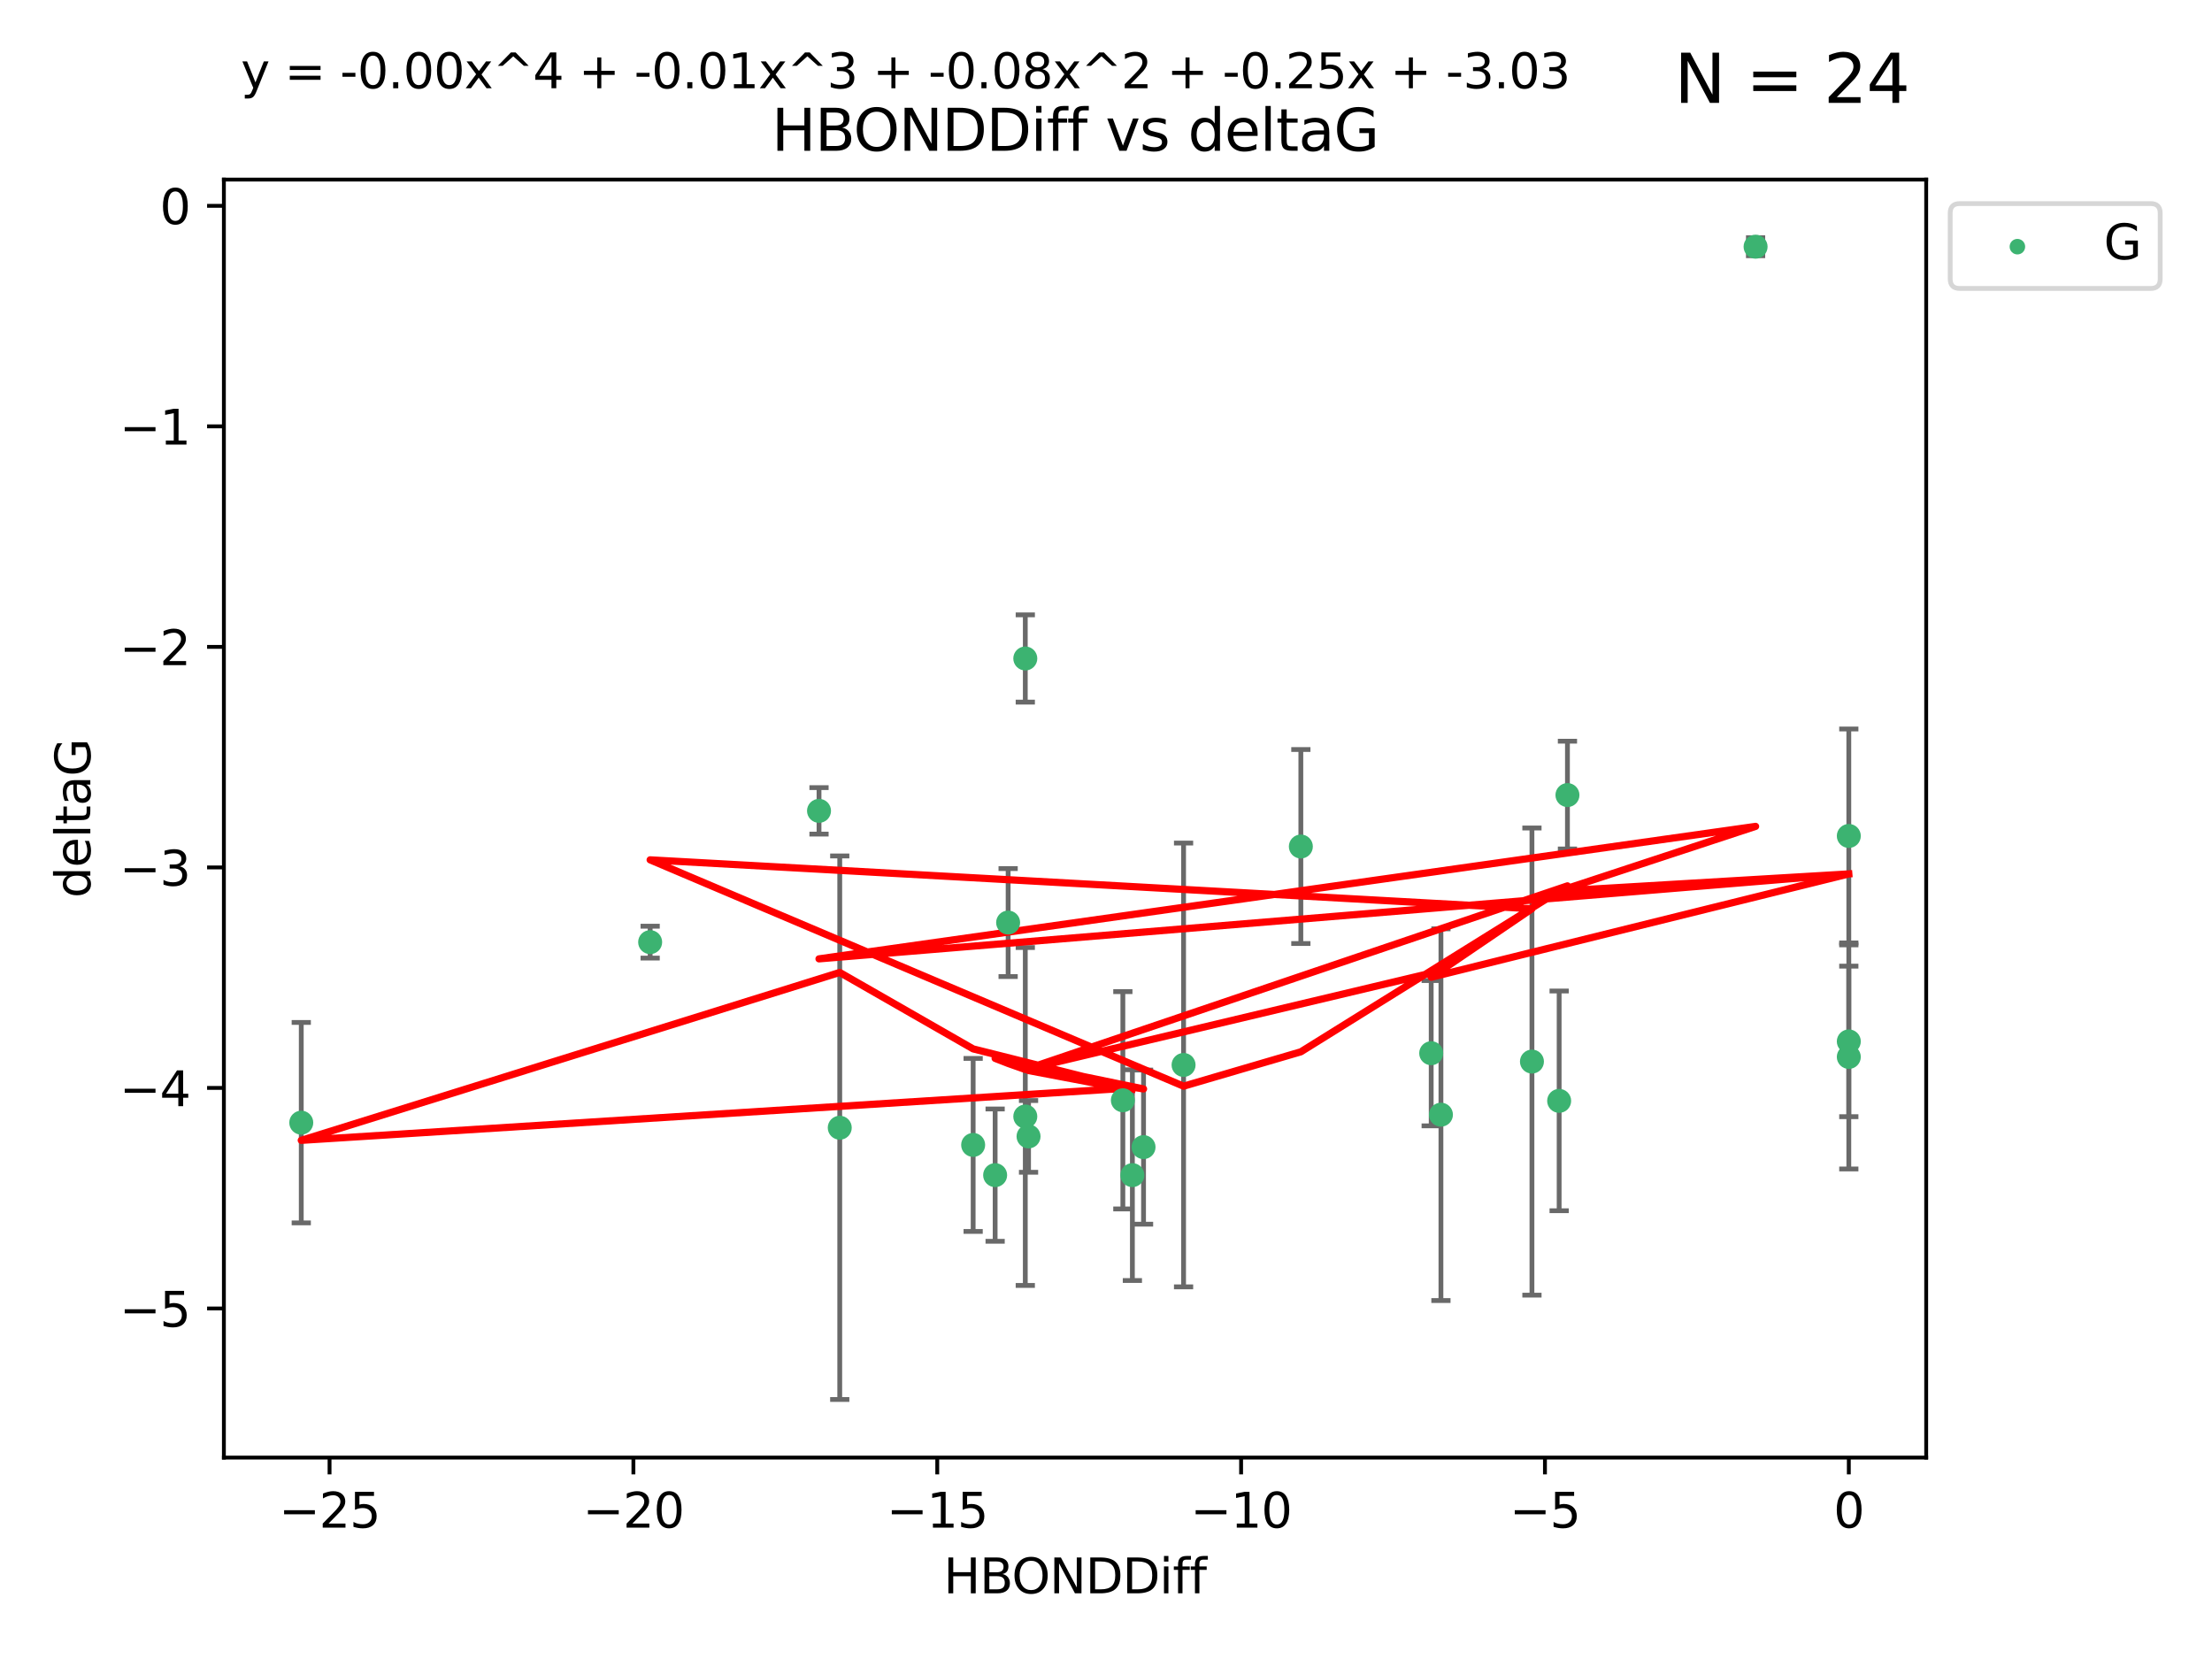 <?xml version="1.0" encoding="utf-8" standalone="no"?>
<!DOCTYPE svg PUBLIC "-//W3C//DTD SVG 1.1//EN"
  "http://www.w3.org/Graphics/SVG/1.1/DTD/svg11.dtd">
<svg xmlns:xlink="http://www.w3.org/1999/xlink" width="460.8pt" height="345.6pt" viewBox="0 0 460.8 345.6" xmlns="http://www.w3.org/2000/svg" version="1.1">
 <defs>
  <style type="text/css">*{stroke-linejoin: round; stroke-linecap: butt}</style>
 </defs>
 <g id="figure_1">
  <g id="patch_1">
   <path d="M 0 345.6 
L 460.8 345.6 
L 460.8 0 
L 0 0 
z
" style="fill: #ffffff"/>
  </g>
  <g id="axes_1">
   <g id="patch_2">
    <path d="M 46.64 303.64 
L 401.26 303.64 
L 401.26 37.411 
L 46.64 37.411 
z
" style="fill: #ffffff"/>
   </g>
   <g id="PathCollection_1">
    <defs>
     <path id="m8b4e5e548f" d="M 0 1.118 
C 0.297 1.118 0.581 1 0.791 0.791 
C 1 0.581 1.118 0.297 1.118 0 
C 1.118 -0.297 1 -0.581 0.791 -0.791 
C 0.581 -1 0.297 -1.118 0 -1.118 
C -0.297 -1.118 -0.581 -1 -0.791 -0.791 
C -1 -0.581 -1.118 -0.297 -1.118 0 
C -1.118 0.297 -1 0.581 -0.791 0.791 
C -0.581 1 -0.297 1.118 0 1.118 
z
" style="stroke: #3cb371"/>
    </defs>
    <g clip-path="url(#pb7b648101b)">
     <use xlink:href="#m8b4e5e548f" x="235.896" y="244.801" style="fill: #3cb371; stroke: #3cb371"/>
     <use xlink:href="#m8b4e5e548f" x="202.726" y="238.51" style="fill: #3cb371; stroke: #3cb371"/>
     <use xlink:href="#m8b4e5e548f" x="174.935" y="234.926" style="fill: #3cb371; stroke: #3cb371"/>
     <use xlink:href="#m8b4e5e548f" x="62.759" y="233.872" style="fill: #3cb371; stroke: #3cb371"/>
     <use xlink:href="#m8b4e5e548f" x="233.911" y="229.207" style="fill: #3cb371; stroke: #3cb371"/>
     <use xlink:href="#m8b4e5e548f" x="214.265" y="236.736" style="fill: #3cb371; stroke: #3cb371"/>
     <use xlink:href="#m8b4e5e548f" x="238.22" y="238.966" style="fill: #3cb371; stroke: #3cb371"/>
     <use xlink:href="#m8b4e5e548f" x="207.305" y="244.803" style="fill: #3cb371; stroke: #3cb371"/>
     <use xlink:href="#m8b4e5e548f" x="210.013" y="192.187" style="fill: #3cb371; stroke: #3cb371"/>
     <use xlink:href="#m8b4e5e548f" x="213.587" y="232.587" style="fill: #3cb371; stroke: #3cb371"/>
     <use xlink:href="#m8b4e5e548f" x="300.173" y="232.207" style="fill: #3cb371; stroke: #3cb371"/>
     <use xlink:href="#m8b4e5e548f" x="213.588" y="137.174" style="fill: #3cb371; stroke: #3cb371"/>
     <use xlink:href="#m8b4e5e548f" x="326.529" y="165.628" style="fill: #3cb371; stroke: #3cb371"/>
     <use xlink:href="#m8b4e5e548f" x="270.991" y="176.344" style="fill: #3cb371; stroke: #3cb371"/>
     <use xlink:href="#m8b4e5e548f" x="246.56" y="221.848" style="fill: #3cb371; stroke: #3cb371"/>
     <use xlink:href="#m8b4e5e548f" x="135.439" y="196.265" style="fill: #3cb371; stroke: #3cb371"/>
     <use xlink:href="#m8b4e5e548f" x="319.132" y="221.145" style="fill: #3cb371; stroke: #3cb371"/>
     <use xlink:href="#m8b4e5e548f" x="298.144" y="219.405" style="fill: #3cb371; stroke: #3cb371"/>
     <use xlink:href="#m8b4e5e548f" x="385.141" y="174.144" style="fill: #3cb371; stroke: #3cb371"/>
     <use xlink:href="#m8b4e5e548f" x="385.141" y="220.179" style="fill: #3cb371; stroke: #3cb371"/>
     <use xlink:href="#m8b4e5e548f" x="324.8" y="229.332" style="fill: #3cb371; stroke: #3cb371"/>
     <use xlink:href="#m8b4e5e548f" x="365.721" y="51.392" style="fill: #3cb371; stroke: #3cb371"/>
     <use xlink:href="#m8b4e5e548f" x="170.616" y="168.916" style="fill: #3cb371; stroke: #3cb371"/>
     <use xlink:href="#m8b4e5e548f" x="385.141" y="216.946" style="fill: #3cb371; stroke: #3cb371"/>
    </g>
   </g>
   <g id="matplotlib.axis_1">
    <g id="xtick_1">
     <g id="line2d_1">
      <defs>
       <path id="m787b57f4fc" d="M 0 0 
L 0 3.5 
" style="stroke: #000000; stroke-width: 0.8"/>
      </defs>
      <g>
       <use xlink:href="#m787b57f4fc" x="68.651" y="303.64" style="stroke: #000000; stroke-width: 0.8"/>
      </g>
     </g>
     <g id="text_1">
      <!-- −25 -->
      <g transform="translate(58.099 318.238)scale(0.1 -0.1)">
       <defs>
        <path id="DejaVuSans-2212" d="M 678 2272 
L 4684 2272 
L 4684 1741 
L 678 1741 
L 678 2272 
z
" transform="scale(0.016)"/>
        <path id="DejaVuSans-32" d="M 1228 531 
L 3431 531 
L 3431 0 
L 469 0 
L 469 531 
Q 828 903 1448 1529 
Q 2069 2156 2228 2338 
Q 2531 2678 2651 2914 
Q 2772 3150 2772 3378 
Q 2772 3750 2511 3984 
Q 2250 4219 1831 4219 
Q 1534 4219 1204 4116 
Q 875 4013 500 3803 
L 500 4441 
Q 881 4594 1212 4672 
Q 1544 4750 1819 4750 
Q 2544 4750 2975 4387 
Q 3406 4025 3406 3419 
Q 3406 3131 3298 2873 
Q 3191 2616 2906 2266 
Q 2828 2175 2409 1742 
Q 1991 1309 1228 531 
z
" transform="scale(0.016)"/>
        <path id="DejaVuSans-35" d="M 691 4666 
L 3169 4666 
L 3169 4134 
L 1269 4134 
L 1269 2991 
Q 1406 3038 1543 3061 
Q 1681 3084 1819 3084 
Q 2600 3084 3056 2656 
Q 3513 2228 3513 1497 
Q 3513 744 3044 326 
Q 2575 -91 1722 -91 
Q 1428 -91 1123 -41 
Q 819 9 494 109 
L 494 744 
Q 775 591 1075 516 
Q 1375 441 1709 441 
Q 2250 441 2565 725 
Q 2881 1009 2881 1497 
Q 2881 1984 2565 2268 
Q 2250 2553 1709 2553 
Q 1456 2553 1204 2497 
Q 953 2441 691 2322 
L 691 4666 
z
" transform="scale(0.016)"/>
       </defs>
       <use xlink:href="#DejaVuSans-2212"/>
       <use xlink:href="#DejaVuSans-32" x="83.789"/>
       <use xlink:href="#DejaVuSans-35" x="147.412"/>
      </g>
     </g>
    </g>
    <g id="xtick_2">
     <g id="line2d_2">
      <g>
       <use xlink:href="#m787b57f4fc" x="131.949" y="303.64" style="stroke: #000000; stroke-width: 0.8"/>
      </g>
     </g>
     <g id="text_2">
      <!-- −20 -->
      <g transform="translate(121.397 318.238)scale(0.1 -0.1)">
       <defs>
        <path id="DejaVuSans-30" d="M 2034 4250 
Q 1547 4250 1301 3770 
Q 1056 3291 1056 2328 
Q 1056 1369 1301 889 
Q 1547 409 2034 409 
Q 2525 409 2770 889 
Q 3016 1369 3016 2328 
Q 3016 3291 2770 3770 
Q 2525 4250 2034 4250 
z
M 2034 4750 
Q 2819 4750 3233 4129 
Q 3647 3509 3647 2328 
Q 3647 1150 3233 529 
Q 2819 -91 2034 -91 
Q 1250 -91 836 529 
Q 422 1150 422 2328 
Q 422 3509 836 4129 
Q 1250 4750 2034 4750 
z
" transform="scale(0.016)"/>
       </defs>
       <use xlink:href="#DejaVuSans-2212"/>
       <use xlink:href="#DejaVuSans-32" x="83.789"/>
       <use xlink:href="#DejaVuSans-30" x="147.412"/>
      </g>
     </g>
    </g>
    <g id="xtick_3">
     <g id="line2d_3">
      <g>
       <use xlink:href="#m787b57f4fc" x="195.247" y="303.64" style="stroke: #000000; stroke-width: 0.8"/>
      </g>
     </g>
     <g id="text_3">
      <!-- −15 -->
      <g transform="translate(184.695 318.238)scale(0.1 -0.1)">
       <defs>
        <path id="DejaVuSans-31" d="M 794 531 
L 1825 531 
L 1825 4091 
L 703 3866 
L 703 4441 
L 1819 4666 
L 2450 4666 
L 2450 531 
L 3481 531 
L 3481 0 
L 794 0 
L 794 531 
z
" transform="scale(0.016)"/>
       </defs>
       <use xlink:href="#DejaVuSans-2212"/>
       <use xlink:href="#DejaVuSans-31" x="83.789"/>
       <use xlink:href="#DejaVuSans-35" x="147.412"/>
      </g>
     </g>
    </g>
    <g id="xtick_4">
     <g id="line2d_4">
      <g>
       <use xlink:href="#m787b57f4fc" x="258.545" y="303.64" style="stroke: #000000; stroke-width: 0.8"/>
      </g>
     </g>
     <g id="text_4">
      <!-- −10 -->
      <g transform="translate(247.993 318.238)scale(0.1 -0.1)">
       <use xlink:href="#DejaVuSans-2212"/>
       <use xlink:href="#DejaVuSans-31" x="83.789"/>
       <use xlink:href="#DejaVuSans-30" x="147.412"/>
      </g>
     </g>
    </g>
    <g id="xtick_5">
     <g id="line2d_5">
      <g>
       <use xlink:href="#m787b57f4fc" x="321.843" y="303.64" style="stroke: #000000; stroke-width: 0.8"/>
      </g>
     </g>
     <g id="text_5">
      <!-- −5 -->
      <g transform="translate(314.472 318.238)scale(0.1 -0.1)">
       <use xlink:href="#DejaVuSans-2212"/>
       <use xlink:href="#DejaVuSans-35" x="83.789"/>
      </g>
     </g>
    </g>
    <g id="xtick_6">
     <g id="line2d_6">
      <g>
       <use xlink:href="#m787b57f4fc" x="385.141" y="303.64" style="stroke: #000000; stroke-width: 0.8"/>
      </g>
     </g>
     <g id="text_6">
      <!-- 0 -->
      <g transform="translate(381.96 318.238)scale(0.1 -0.1)">
       <use xlink:href="#DejaVuSans-30"/>
      </g>
     </g>
    </g>
    <g id="text_7">
     <!-- HBONDDiff -->
     <g transform="translate(196.561 331.917)scale(0.1 -0.1)">
      <defs>
       <path id="DejaVuSans-48" d="M 628 4666 
L 1259 4666 
L 1259 2753 
L 3553 2753 
L 3553 4666 
L 4184 4666 
L 4184 0 
L 3553 0 
L 3553 2222 
L 1259 2222 
L 1259 0 
L 628 0 
L 628 4666 
z
" transform="scale(0.016)"/>
       <path id="DejaVuSans-42" d="M 1259 2228 
L 1259 519 
L 2272 519 
Q 2781 519 3026 730 
Q 3272 941 3272 1375 
Q 3272 1813 3026 2020 
Q 2781 2228 2272 2228 
L 1259 2228 
z
M 1259 4147 
L 1259 2741 
L 2194 2741 
Q 2656 2741 2882 2914 
Q 3109 3088 3109 3444 
Q 3109 3797 2882 3972 
Q 2656 4147 2194 4147 
L 1259 4147 
z
M 628 4666 
L 2241 4666 
Q 2963 4666 3353 4366 
Q 3744 4066 3744 3513 
Q 3744 3084 3544 2831 
Q 3344 2578 2956 2516 
Q 3422 2416 3680 2098 
Q 3938 1781 3938 1306 
Q 3938 681 3513 340 
Q 3088 0 2303 0 
L 628 0 
L 628 4666 
z
" transform="scale(0.016)"/>
       <path id="DejaVuSans-4f" d="M 2522 4238 
Q 1834 4238 1429 3725 
Q 1025 3213 1025 2328 
Q 1025 1447 1429 934 
Q 1834 422 2522 422 
Q 3209 422 3611 934 
Q 4013 1447 4013 2328 
Q 4013 3213 3611 3725 
Q 3209 4238 2522 4238 
z
M 2522 4750 
Q 3503 4750 4090 4092 
Q 4678 3434 4678 2328 
Q 4678 1225 4090 567 
Q 3503 -91 2522 -91 
Q 1538 -91 948 565 
Q 359 1222 359 2328 
Q 359 3434 948 4092 
Q 1538 4750 2522 4750 
z
" transform="scale(0.016)"/>
       <path id="DejaVuSans-4e" d="M 628 4666 
L 1478 4666 
L 3547 763 
L 3547 4666 
L 4159 4666 
L 4159 0 
L 3309 0 
L 1241 3903 
L 1241 0 
L 628 0 
L 628 4666 
z
" transform="scale(0.016)"/>
       <path id="DejaVuSans-44" d="M 1259 4147 
L 1259 519 
L 2022 519 
Q 2988 519 3436 956 
Q 3884 1394 3884 2338 
Q 3884 3275 3436 3711 
Q 2988 4147 2022 4147 
L 1259 4147 
z
M 628 4666 
L 1925 4666 
Q 3281 4666 3915 4102 
Q 4550 3538 4550 2338 
Q 4550 1131 3912 565 
Q 3275 0 1925 0 
L 628 0 
L 628 4666 
z
" transform="scale(0.016)"/>
       <path id="DejaVuSans-69" d="M 603 3500 
L 1178 3500 
L 1178 0 
L 603 0 
L 603 3500 
z
M 603 4863 
L 1178 4863 
L 1178 4134 
L 603 4134 
L 603 4863 
z
" transform="scale(0.016)"/>
       <path id="DejaVuSans-66" d="M 2375 4863 
L 2375 4384 
L 1825 4384 
Q 1516 4384 1395 4259 
Q 1275 4134 1275 3809 
L 1275 3500 
L 2222 3500 
L 2222 3053 
L 1275 3053 
L 1275 0 
L 697 0 
L 697 3053 
L 147 3053 
L 147 3500 
L 697 3500 
L 697 3744 
Q 697 4328 969 4595 
Q 1241 4863 1831 4863 
L 2375 4863 
z
" transform="scale(0.016)"/>
      </defs>
      <use xlink:href="#DejaVuSans-48"/>
      <use xlink:href="#DejaVuSans-42" x="75.195"/>
      <use xlink:href="#DejaVuSans-4f" x="142.049"/>
      <use xlink:href="#DejaVuSans-4e" x="220.76"/>
      <use xlink:href="#DejaVuSans-44" x="295.564"/>
      <use xlink:href="#DejaVuSans-44" x="372.566"/>
      <use xlink:href="#DejaVuSans-69" x="449.568"/>
      <use xlink:href="#DejaVuSans-66" x="477.352"/>
      <use xlink:href="#DejaVuSans-66" x="512.557"/>
     </g>
    </g>
   </g>
   <g id="matplotlib.axis_2">
    <g id="ytick_1">
     <g id="line2d_7">
      <defs>
       <path id="m2e2e73106b" d="M 0 0 
L -3.5 0 
" style="stroke: #000000; stroke-width: 0.8"/>
      </defs>
      <g>
       <use xlink:href="#m2e2e73106b" x="46.64" y="272.58" style="stroke: #000000; stroke-width: 0.8"/>
      </g>
     </g>
     <g id="text_8">
      <!-- −5 -->
      <g transform="translate(24.898 276.379)scale(0.1 -0.1)">
       <use xlink:href="#DejaVuSans-2212"/>
       <use xlink:href="#DejaVuSans-35" x="83.789"/>
      </g>
     </g>
    </g>
    <g id="ytick_2">
     <g id="line2d_8">
      <g>
       <use xlink:href="#m2e2e73106b" x="46.64" y="226.639" style="stroke: #000000; stroke-width: 0.8"/>
      </g>
     </g>
     <g id="text_9">
      <!-- −4 -->
      <g transform="translate(24.898 230.438)scale(0.1 -0.1)">
       <defs>
        <path id="DejaVuSans-34" d="M 2419 4116 
L 825 1625 
L 2419 1625 
L 2419 4116 
z
M 2253 4666 
L 3047 4666 
L 3047 1625 
L 3713 1625 
L 3713 1100 
L 3047 1100 
L 3047 0 
L 2419 0 
L 2419 1100 
L 313 1100 
L 313 1709 
L 2253 4666 
z
" transform="scale(0.016)"/>
       </defs>
       <use xlink:href="#DejaVuSans-2212"/>
       <use xlink:href="#DejaVuSans-34" x="83.789"/>
      </g>
     </g>
    </g>
    <g id="ytick_3">
     <g id="line2d_9">
      <g>
       <use xlink:href="#m2e2e73106b" x="46.64" y="180.698" style="stroke: #000000; stroke-width: 0.8"/>
      </g>
     </g>
     <g id="text_10">
      <!-- −3 -->
      <g transform="translate(24.898 184.498)scale(0.1 -0.1)">
       <defs>
        <path id="DejaVuSans-33" d="M 2597 2516 
Q 3050 2419 3304 2112 
Q 3559 1806 3559 1356 
Q 3559 666 3084 287 
Q 2609 -91 1734 -91 
Q 1441 -91 1130 -33 
Q 819 25 488 141 
L 488 750 
Q 750 597 1062 519 
Q 1375 441 1716 441 
Q 2309 441 2620 675 
Q 2931 909 2931 1356 
Q 2931 1769 2642 2001 
Q 2353 2234 1838 2234 
L 1294 2234 
L 1294 2753 
L 1863 2753 
Q 2328 2753 2575 2939 
Q 2822 3125 2822 3475 
Q 2822 3834 2567 4026 
Q 2313 4219 1838 4219 
Q 1578 4219 1281 4162 
Q 984 4106 628 3988 
L 628 4550 
Q 988 4650 1302 4700 
Q 1616 4750 1894 4750 
Q 2613 4750 3031 4423 
Q 3450 4097 3450 3541 
Q 3450 3153 3228 2886 
Q 3006 2619 2597 2516 
z
" transform="scale(0.016)"/>
       </defs>
       <use xlink:href="#DejaVuSans-2212"/>
       <use xlink:href="#DejaVuSans-33" x="83.789"/>
      </g>
     </g>
    </g>
    <g id="ytick_4">
     <g id="line2d_10">
      <g>
       <use xlink:href="#m2e2e73106b" x="46.64" y="134.758" style="stroke: #000000; stroke-width: 0.8"/>
      </g>
     </g>
     <g id="text_11">
      <!-- −2 -->
      <g transform="translate(24.898 138.557)scale(0.1 -0.1)">
       <use xlink:href="#DejaVuSans-2212"/>
       <use xlink:href="#DejaVuSans-32" x="83.789"/>
      </g>
     </g>
    </g>
    <g id="ytick_5">
     <g id="line2d_11">
      <g>
       <use xlink:href="#m2e2e73106b" x="46.64" y="88.817" style="stroke: #000000; stroke-width: 0.8"/>
      </g>
     </g>
     <g id="text_12">
      <!-- −1 -->
      <g transform="translate(24.898 92.616)scale(0.1 -0.1)">
       <use xlink:href="#DejaVuSans-2212"/>
       <use xlink:href="#DejaVuSans-31" x="83.789"/>
      </g>
     </g>
    </g>
    <g id="ytick_6">
     <g id="line2d_12">
      <g>
       <use xlink:href="#m2e2e73106b" x="46.64" y="42.876" style="stroke: #000000; stroke-width: 0.8"/>
      </g>
     </g>
     <g id="text_13">
      <!-- 0 -->
      <g transform="translate(33.278 46.676)scale(0.1 -0.1)">
       <use xlink:href="#DejaVuSans-30"/>
      </g>
     </g>
    </g>
    <g id="text_14">
     <!-- deltaG -->
     <g transform="translate(18.818 187.064)rotate(-90)scale(0.1 -0.1)">
      <defs>
       <path id="DejaVuSans-64" d="M 2906 2969 
L 2906 4863 
L 3481 4863 
L 3481 0 
L 2906 0 
L 2906 525 
Q 2725 213 2448 61 
Q 2172 -91 1784 -91 
Q 1150 -91 751 415 
Q 353 922 353 1747 
Q 353 2572 751 3078 
Q 1150 3584 1784 3584 
Q 2172 3584 2448 3432 
Q 2725 3281 2906 2969 
z
M 947 1747 
Q 947 1113 1208 752 
Q 1469 391 1925 391 
Q 2381 391 2643 752 
Q 2906 1113 2906 1747 
Q 2906 2381 2643 2742 
Q 2381 3103 1925 3103 
Q 1469 3103 1208 2742 
Q 947 2381 947 1747 
z
" transform="scale(0.016)"/>
       <path id="DejaVuSans-65" d="M 3597 1894 
L 3597 1613 
L 953 1613 
Q 991 1019 1311 708 
Q 1631 397 2203 397 
Q 2534 397 2845 478 
Q 3156 559 3463 722 
L 3463 178 
Q 3153 47 2828 -22 
Q 2503 -91 2169 -91 
Q 1331 -91 842 396 
Q 353 884 353 1716 
Q 353 2575 817 3079 
Q 1281 3584 2069 3584 
Q 2775 3584 3186 3129 
Q 3597 2675 3597 1894 
z
M 3022 2063 
Q 3016 2534 2758 2815 
Q 2500 3097 2075 3097 
Q 1594 3097 1305 2825 
Q 1016 2553 972 2059 
L 3022 2063 
z
" transform="scale(0.016)"/>
       <path id="DejaVuSans-6c" d="M 603 4863 
L 1178 4863 
L 1178 0 
L 603 0 
L 603 4863 
z
" transform="scale(0.016)"/>
       <path id="DejaVuSans-74" d="M 1172 4494 
L 1172 3500 
L 2356 3500 
L 2356 3053 
L 1172 3053 
L 1172 1153 
Q 1172 725 1289 603 
Q 1406 481 1766 481 
L 2356 481 
L 2356 0 
L 1766 0 
Q 1100 0 847 248 
Q 594 497 594 1153 
L 594 3053 
L 172 3053 
L 172 3500 
L 594 3500 
L 594 4494 
L 1172 4494 
z
" transform="scale(0.016)"/>
       <path id="DejaVuSans-61" d="M 2194 1759 
Q 1497 1759 1228 1600 
Q 959 1441 959 1056 
Q 959 750 1161 570 
Q 1363 391 1709 391 
Q 2188 391 2477 730 
Q 2766 1069 2766 1631 
L 2766 1759 
L 2194 1759 
z
M 3341 1997 
L 3341 0 
L 2766 0 
L 2766 531 
Q 2569 213 2275 61 
Q 1981 -91 1556 -91 
Q 1019 -91 701 211 
Q 384 513 384 1019 
Q 384 1609 779 1909 
Q 1175 2209 1959 2209 
L 2766 2209 
L 2766 2266 
Q 2766 2663 2505 2880 
Q 2244 3097 1772 3097 
Q 1472 3097 1187 3025 
Q 903 2953 641 2809 
L 641 3341 
Q 956 3463 1253 3523 
Q 1550 3584 1831 3584 
Q 2591 3584 2966 3190 
Q 3341 2797 3341 1997 
z
" transform="scale(0.016)"/>
       <path id="DejaVuSans-47" d="M 3809 666 
L 3809 1919 
L 2778 1919 
L 2778 2438 
L 4434 2438 
L 4434 434 
Q 4069 175 3628 42 
Q 3188 -91 2688 -91 
Q 1594 -91 976 548 
Q 359 1188 359 2328 
Q 359 3472 976 4111 
Q 1594 4750 2688 4750 
Q 3144 4750 3555 4637 
Q 3966 4525 4313 4306 
L 4313 3634 
Q 3963 3931 3569 4081 
Q 3175 4231 2741 4231 
Q 1884 4231 1454 3753 
Q 1025 3275 1025 2328 
Q 1025 1384 1454 906 
Q 1884 428 2741 428 
Q 3075 428 3337 486 
Q 3600 544 3809 666 
z
" transform="scale(0.016)"/>
      </defs>
      <use xlink:href="#DejaVuSans-64"/>
      <use xlink:href="#DejaVuSans-65" x="63.477"/>
      <use xlink:href="#DejaVuSans-6c" x="125"/>
      <use xlink:href="#DejaVuSans-74" x="152.783"/>
      <use xlink:href="#DejaVuSans-61" x="191.992"/>
      <use xlink:href="#DejaVuSans-47" x="253.271"/>
     </g>
    </g>
   </g>
   <g id="LineCollection_1">
    <path d="M 235.896 266.756 
L 235.896 222.846 
" clip-path="url(#pb7b648101b)" style="fill: none; stroke: #696969"/>
    <path d="M 202.726 256.53 
L 202.726 220.491 
" clip-path="url(#pb7b648101b)" style="fill: none; stroke: #696969"/>
    <path d="M 174.935 291.539 
L 174.935 178.313 
" clip-path="url(#pb7b648101b)" style="fill: none; stroke: #696969"/>
    <path d="M 62.759 254.752 
L 62.759 212.992 
" clip-path="url(#pb7b648101b)" style="fill: none; stroke: #696969"/>
    <path d="M 233.911 251.842 
L 233.911 206.572 
" clip-path="url(#pb7b648101b)" style="fill: none; stroke: #696969"/>
    <path d="M 214.265 244.208 
L 214.265 229.264 
" clip-path="url(#pb7b648101b)" style="fill: none; stroke: #696969"/>
    <path d="M 238.22 255.018 
L 238.22 222.914 
" clip-path="url(#pb7b648101b)" style="fill: none; stroke: #696969"/>
    <path d="M 207.305 258.582 
L 207.305 231.024 
" clip-path="url(#pb7b648101b)" style="fill: none; stroke: #696969"/>
    <path d="M 210.013 203.432 
L 210.013 180.942 
" clip-path="url(#pb7b648101b)" style="fill: none; stroke: #696969"/>
    <path d="M 213.587 267.782 
L 213.587 197.392 
" clip-path="url(#pb7b648101b)" style="fill: none; stroke: #696969"/>
    <path d="M 300.173 270.925 
L 300.173 193.49 
" clip-path="url(#pb7b648101b)" style="fill: none; stroke: #696969"/>
    <path d="M 213.588 146.264 
L 213.588 128.083 
" clip-path="url(#pb7b648101b)" style="fill: none; stroke: #696969"/>
    <path d="M 326.529 176.852 
L 326.529 154.404 
" clip-path="url(#pb7b648101b)" style="fill: none; stroke: #696969"/>
    <path d="M 270.991 196.549 
L 270.991 156.139 
" clip-path="url(#pb7b648101b)" style="fill: none; stroke: #696969"/>
    <path d="M 246.56 268.073 
L 246.56 175.623 
" clip-path="url(#pb7b648101b)" style="fill: none; stroke: #696969"/>
    <path d="M 135.439 199.585 
L 135.439 192.945 
" clip-path="url(#pb7b648101b)" style="fill: none; stroke: #696969"/>
    <path d="M 319.132 269.803 
L 319.132 172.488 
" clip-path="url(#pb7b648101b)" style="fill: none; stroke: #696969"/>
    <path d="M 298.144 234.537 
L 298.144 204.273 
" clip-path="url(#pb7b648101b)" style="fill: none; stroke: #696969"/>
    <path d="M 385.141 196.426 
L 385.141 151.862 
" clip-path="url(#pb7b648101b)" style="fill: none; stroke: #696969"/>
    <path d="M 385.141 243.521 
L 385.141 196.837 
" clip-path="url(#pb7b648101b)" style="fill: none; stroke: #696969"/>
    <path d="M 324.8 252.215 
L 324.8 206.448 
" clip-path="url(#pb7b648101b)" style="fill: none; stroke: #696969"/>
    <path d="M 365.721 53.271 
L 365.721 49.513 
" clip-path="url(#pb7b648101b)" style="fill: none; stroke: #696969"/>
    <path d="M 170.616 173.755 
L 170.616 164.078 
" clip-path="url(#pb7b648101b)" style="fill: none; stroke: #696969"/>
    <path d="M 385.141 232.625 
L 385.141 201.266 
" clip-path="url(#pb7b648101b)" style="fill: none; stroke: #696969"/>
   </g>
   <g id="line2d_13">
    <defs>
     <path id="m9a0110cb05" d="M 2 0 
L -2 -0 
" style="stroke: #696969"/>
    </defs>
    <g clip-path="url(#pb7b648101b)">
     <use xlink:href="#m9a0110cb05" x="235.896" y="266.756" style="fill: #696969; stroke: #696969"/>
     <use xlink:href="#m9a0110cb05" x="202.726" y="256.53" style="fill: #696969; stroke: #696969"/>
     <use xlink:href="#m9a0110cb05" x="174.935" y="291.539" style="fill: #696969; stroke: #696969"/>
     <use xlink:href="#m9a0110cb05" x="62.759" y="254.752" style="fill: #696969; stroke: #696969"/>
     <use xlink:href="#m9a0110cb05" x="233.911" y="251.842" style="fill: #696969; stroke: #696969"/>
     <use xlink:href="#m9a0110cb05" x="214.265" y="244.208" style="fill: #696969; stroke: #696969"/>
     <use xlink:href="#m9a0110cb05" x="238.22" y="255.018" style="fill: #696969; stroke: #696969"/>
     <use xlink:href="#m9a0110cb05" x="207.305" y="258.582" style="fill: #696969; stroke: #696969"/>
     <use xlink:href="#m9a0110cb05" x="210.013" y="203.432" style="fill: #696969; stroke: #696969"/>
     <use xlink:href="#m9a0110cb05" x="213.587" y="267.782" style="fill: #696969; stroke: #696969"/>
     <use xlink:href="#m9a0110cb05" x="300.173" y="270.925" style="fill: #696969; stroke: #696969"/>
     <use xlink:href="#m9a0110cb05" x="213.588" y="146.264" style="fill: #696969; stroke: #696969"/>
     <use xlink:href="#m9a0110cb05" x="326.529" y="176.852" style="fill: #696969; stroke: #696969"/>
     <use xlink:href="#m9a0110cb05" x="270.991" y="196.549" style="fill: #696969; stroke: #696969"/>
     <use xlink:href="#m9a0110cb05" x="246.56" y="268.073" style="fill: #696969; stroke: #696969"/>
     <use xlink:href="#m9a0110cb05" x="135.439" y="199.585" style="fill: #696969; stroke: #696969"/>
     <use xlink:href="#m9a0110cb05" x="319.132" y="269.803" style="fill: #696969; stroke: #696969"/>
     <use xlink:href="#m9a0110cb05" x="298.144" y="234.537" style="fill: #696969; stroke: #696969"/>
     <use xlink:href="#m9a0110cb05" x="385.141" y="196.426" style="fill: #696969; stroke: #696969"/>
     <use xlink:href="#m9a0110cb05" x="385.141" y="243.521" style="fill: #696969; stroke: #696969"/>
     <use xlink:href="#m9a0110cb05" x="324.8" y="252.215" style="fill: #696969; stroke: #696969"/>
     <use xlink:href="#m9a0110cb05" x="365.721" y="53.271" style="fill: #696969; stroke: #696969"/>
     <use xlink:href="#m9a0110cb05" x="170.616" y="173.755" style="fill: #696969; stroke: #696969"/>
     <use xlink:href="#m9a0110cb05" x="385.141" y="232.625" style="fill: #696969; stroke: #696969"/>
    </g>
   </g>
   <g id="line2d_14">
    <g clip-path="url(#pb7b648101b)">
     <use xlink:href="#m9a0110cb05" x="235.896" y="222.846" style="fill: #696969; stroke: #696969"/>
     <use xlink:href="#m9a0110cb05" x="202.726" y="220.491" style="fill: #696969; stroke: #696969"/>
     <use xlink:href="#m9a0110cb05" x="174.935" y="178.313" style="fill: #696969; stroke: #696969"/>
     <use xlink:href="#m9a0110cb05" x="62.759" y="212.992" style="fill: #696969; stroke: #696969"/>
     <use xlink:href="#m9a0110cb05" x="233.911" y="206.572" style="fill: #696969; stroke: #696969"/>
     <use xlink:href="#m9a0110cb05" x="214.265" y="229.264" style="fill: #696969; stroke: #696969"/>
     <use xlink:href="#m9a0110cb05" x="238.22" y="222.914" style="fill: #696969; stroke: #696969"/>
     <use xlink:href="#m9a0110cb05" x="207.305" y="231.024" style="fill: #696969; stroke: #696969"/>
     <use xlink:href="#m9a0110cb05" x="210.013" y="180.942" style="fill: #696969; stroke: #696969"/>
     <use xlink:href="#m9a0110cb05" x="213.587" y="197.392" style="fill: #696969; stroke: #696969"/>
     <use xlink:href="#m9a0110cb05" x="300.173" y="193.49" style="fill: #696969; stroke: #696969"/>
     <use xlink:href="#m9a0110cb05" x="213.588" y="128.083" style="fill: #696969; stroke: #696969"/>
     <use xlink:href="#m9a0110cb05" x="326.529" y="154.404" style="fill: #696969; stroke: #696969"/>
     <use xlink:href="#m9a0110cb05" x="270.991" y="156.139" style="fill: #696969; stroke: #696969"/>
     <use xlink:href="#m9a0110cb05" x="246.56" y="175.623" style="fill: #696969; stroke: #696969"/>
     <use xlink:href="#m9a0110cb05" x="135.439" y="192.945" style="fill: #696969; stroke: #696969"/>
     <use xlink:href="#m9a0110cb05" x="319.132" y="172.488" style="fill: #696969; stroke: #696969"/>
     <use xlink:href="#m9a0110cb05" x="298.144" y="204.273" style="fill: #696969; stroke: #696969"/>
     <use xlink:href="#m9a0110cb05" x="385.141" y="151.862" style="fill: #696969; stroke: #696969"/>
     <use xlink:href="#m9a0110cb05" x="385.141" y="196.837" style="fill: #696969; stroke: #696969"/>
     <use xlink:href="#m9a0110cb05" x="324.8" y="206.448" style="fill: #696969; stroke: #696969"/>
     <use xlink:href="#m9a0110cb05" x="365.721" y="49.513" style="fill: #696969; stroke: #696969"/>
     <use xlink:href="#m9a0110cb05" x="170.616" y="164.078" style="fill: #696969; stroke: #696969"/>
     <use xlink:href="#m9a0110cb05" x="385.141" y="201.266" style="fill: #696969; stroke: #696969"/>
    </g>
   </g>
   <g id="line2d_15">
    <path d="M 235.896 226.825 
L 202.726 218.504 
L 174.935 202.581 
L 62.759 237.553 
L 233.911 226.748 
L 214.265 223.016 
L 238.22 226.843 
L 207.305 220.48 
L 210.013 221.536 
L 213.587 222.795 
L 300.173 202.223 
L 213.588 222.796 
L 326.529 184.541 
L 270.991 219.112 
L 246.56 226.272 
L 135.439 179.124 
L 319.132 189.308 
L 298.144 203.58 
L 385.141 182.054 
L 385.141 182.054 
L 324.8 185.624 
L 365.721 172.151 
L 170.616 199.746 
L 385.141 182.054 
" clip-path="url(#pb7b648101b)" style="fill: none; stroke: #ff0000; stroke-width: 1.5; stroke-linecap: square"/>
   </g>
   <g id="line2d_16">
    <defs>
     <path id="ma9f1333b23" d="M 0 2 
C 0.53 2 1.039 1.789 1.414 1.414 
C 1.789 1.039 2 0.53 2 0 
C 2 -0.53 1.789 -1.039 1.414 -1.414 
C 1.039 -1.789 0.53 -2 0 -2 
C -0.53 -2 -1.039 -1.789 -1.414 -1.414 
C -1.789 -1.039 -2 -0.53 -2 0 
C -2 0.53 -1.789 1.039 -1.414 1.414 
C -1.039 1.789 -0.53 2 0 2 
z
" style="stroke: #3cb371"/>
    </defs>
    <g clip-path="url(#pb7b648101b)">
     <use xlink:href="#ma9f1333b23" x="235.896" y="244.801" style="fill: #3cb371; stroke: #3cb371"/>
     <use xlink:href="#ma9f1333b23" x="202.726" y="238.51" style="fill: #3cb371; stroke: #3cb371"/>
     <use xlink:href="#ma9f1333b23" x="174.935" y="234.926" style="fill: #3cb371; stroke: #3cb371"/>
     <use xlink:href="#ma9f1333b23" x="62.759" y="233.872" style="fill: #3cb371; stroke: #3cb371"/>
     <use xlink:href="#ma9f1333b23" x="233.911" y="229.207" style="fill: #3cb371; stroke: #3cb371"/>
     <use xlink:href="#ma9f1333b23" x="214.265" y="236.736" style="fill: #3cb371; stroke: #3cb371"/>
     <use xlink:href="#ma9f1333b23" x="238.22" y="238.966" style="fill: #3cb371; stroke: #3cb371"/>
     <use xlink:href="#ma9f1333b23" x="207.305" y="244.803" style="fill: #3cb371; stroke: #3cb371"/>
     <use xlink:href="#ma9f1333b23" x="210.013" y="192.187" style="fill: #3cb371; stroke: #3cb371"/>
     <use xlink:href="#ma9f1333b23" x="213.587" y="232.587" style="fill: #3cb371; stroke: #3cb371"/>
     <use xlink:href="#ma9f1333b23" x="300.173" y="232.207" style="fill: #3cb371; stroke: #3cb371"/>
     <use xlink:href="#ma9f1333b23" x="213.588" y="137.174" style="fill: #3cb371; stroke: #3cb371"/>
     <use xlink:href="#ma9f1333b23" x="326.529" y="165.628" style="fill: #3cb371; stroke: #3cb371"/>
     <use xlink:href="#ma9f1333b23" x="270.991" y="176.344" style="fill: #3cb371; stroke: #3cb371"/>
     <use xlink:href="#ma9f1333b23" x="246.56" y="221.848" style="fill: #3cb371; stroke: #3cb371"/>
     <use xlink:href="#ma9f1333b23" x="135.439" y="196.265" style="fill: #3cb371; stroke: #3cb371"/>
     <use xlink:href="#ma9f1333b23" x="319.132" y="221.145" style="fill: #3cb371; stroke: #3cb371"/>
     <use xlink:href="#ma9f1333b23" x="298.144" y="219.405" style="fill: #3cb371; stroke: #3cb371"/>
     <use xlink:href="#ma9f1333b23" x="385.141" y="174.144" style="fill: #3cb371; stroke: #3cb371"/>
     <use xlink:href="#ma9f1333b23" x="385.141" y="220.179" style="fill: #3cb371; stroke: #3cb371"/>
     <use xlink:href="#ma9f1333b23" x="324.8" y="229.332" style="fill: #3cb371; stroke: #3cb371"/>
     <use xlink:href="#ma9f1333b23" x="365.721" y="51.392" style="fill: #3cb371; stroke: #3cb371"/>
     <use xlink:href="#ma9f1333b23" x="170.616" y="168.916" style="fill: #3cb371; stroke: #3cb371"/>
     <use xlink:href="#ma9f1333b23" x="385.141" y="216.946" style="fill: #3cb371; stroke: #3cb371"/>
    </g>
   </g>
   <g id="patch_3">
    <path d="M 46.64 303.64 
L 46.64 37.411 
" style="fill: none; stroke: #000000; stroke-width: 0.8; stroke-linejoin: miter; stroke-linecap: square"/>
   </g>
   <g id="patch_4">
    <path d="M 401.26 303.64 
L 401.26 37.411 
" style="fill: none; stroke: #000000; stroke-width: 0.8; stroke-linejoin: miter; stroke-linecap: square"/>
   </g>
   <g id="patch_5">
    <path d="M 46.64 303.64 
L 401.26 303.64 
" style="fill: none; stroke: #000000; stroke-width: 0.8; stroke-linejoin: miter; stroke-linecap: square"/>
   </g>
   <g id="patch_6">
    <path d="M 46.64 37.411 
L 401.26 37.411 
" style="fill: none; stroke: #000000; stroke-width: 0.8; stroke-linejoin: miter; stroke-linecap: square"/>
   </g>
   <g id="text_15">
    <!-- N = 24 -->
    <g transform="translate(348.795 21.426)scale(0.14 -0.14)">
     <defs>
      <path id="DejaVuSans-20" transform="scale(0.016)"/>
      <path id="DejaVuSans-3d" d="M 678 2906 
L 4684 2906 
L 4684 2381 
L 678 2381 
L 678 2906 
z
M 678 1631 
L 4684 1631 
L 4684 1100 
L 678 1100 
L 678 1631 
z
" transform="scale(0.016)"/>
     </defs>
     <use xlink:href="#DejaVuSans-4e"/>
     <use xlink:href="#DejaVuSans-20" x="74.805"/>
     <use xlink:href="#DejaVuSans-3d" x="106.592"/>
     <use xlink:href="#DejaVuSans-20" x="190.381"/>
     <use xlink:href="#DejaVuSans-32" x="222.168"/>
     <use xlink:href="#DejaVuSans-34" x="285.791"/>
    </g>
   </g>
   <g id="text_16">
    <!-- y = -0.00x^4 + -0.01x^3 + -0.08x^2 + -0.25x + -3.03 -->
    <g transform="translate(50.186 18.387)scale(0.1 -0.1)">
     <defs>
      <path id="DejaVuSans-79" d="M 2059 -325 
Q 1816 -950 1584 -1140 
Q 1353 -1331 966 -1331 
L 506 -1331 
L 506 -850 
L 844 -850 
Q 1081 -850 1212 -737 
Q 1344 -625 1503 -206 
L 1606 56 
L 191 3500 
L 800 3500 
L 1894 763 
L 2988 3500 
L 3597 3500 
L 2059 -325 
z
" transform="scale(0.016)"/>
      <path id="DejaVuSans-2d" d="M 313 2009 
L 1997 2009 
L 1997 1497 
L 313 1497 
L 313 2009 
z
" transform="scale(0.016)"/>
      <path id="DejaVuSans-2e" d="M 684 794 
L 1344 794 
L 1344 0 
L 684 0 
L 684 794 
z
" transform="scale(0.016)"/>
      <path id="DejaVuSans-78" d="M 3513 3500 
L 2247 1797 
L 3578 0 
L 2900 0 
L 1881 1375 
L 863 0 
L 184 0 
L 1544 1831 
L 300 3500 
L 978 3500 
L 1906 2253 
L 2834 3500 
L 3513 3500 
z
" transform="scale(0.016)"/>
      <path id="DejaVuSans-5e" d="M 2988 4666 
L 4684 2925 
L 4056 2925 
L 2681 4159 
L 1306 2925 
L 678 2925 
L 2375 4666 
L 2988 4666 
z
" transform="scale(0.016)"/>
      <path id="DejaVuSans-2b" d="M 2944 4013 
L 2944 2272 
L 4684 2272 
L 4684 1741 
L 2944 1741 
L 2944 0 
L 2419 0 
L 2419 1741 
L 678 1741 
L 678 2272 
L 2419 2272 
L 2419 4013 
L 2944 4013 
z
" transform="scale(0.016)"/>
      <path id="DejaVuSans-38" d="M 2034 2216 
Q 1584 2216 1326 1975 
Q 1069 1734 1069 1313 
Q 1069 891 1326 650 
Q 1584 409 2034 409 
Q 2484 409 2743 651 
Q 3003 894 3003 1313 
Q 3003 1734 2745 1975 
Q 2488 2216 2034 2216 
z
M 1403 2484 
Q 997 2584 770 2862 
Q 544 3141 544 3541 
Q 544 4100 942 4425 
Q 1341 4750 2034 4750 
Q 2731 4750 3128 4425 
Q 3525 4100 3525 3541 
Q 3525 3141 3298 2862 
Q 3072 2584 2669 2484 
Q 3125 2378 3379 2068 
Q 3634 1759 3634 1313 
Q 3634 634 3220 271 
Q 2806 -91 2034 -91 
Q 1263 -91 848 271 
Q 434 634 434 1313 
Q 434 1759 690 2068 
Q 947 2378 1403 2484 
z
M 1172 3481 
Q 1172 3119 1398 2916 
Q 1625 2713 2034 2713 
Q 2441 2713 2670 2916 
Q 2900 3119 2900 3481 
Q 2900 3844 2670 4047 
Q 2441 4250 2034 4250 
Q 1625 4250 1398 4047 
Q 1172 3844 1172 3481 
z
" transform="scale(0.016)"/>
     </defs>
     <use xlink:href="#DejaVuSans-79"/>
     <use xlink:href="#DejaVuSans-20" x="59.18"/>
     <use xlink:href="#DejaVuSans-3d" x="90.967"/>
     <use xlink:href="#DejaVuSans-20" x="174.756"/>
     <use xlink:href="#DejaVuSans-2d" x="206.543"/>
     <use xlink:href="#DejaVuSans-30" x="242.627"/>
     <use xlink:href="#DejaVuSans-2e" x="306.25"/>
     <use xlink:href="#DejaVuSans-30" x="338.037"/>
     <use xlink:href="#DejaVuSans-30" x="401.66"/>
     <use xlink:href="#DejaVuSans-78" x="465.283"/>
     <use xlink:href="#DejaVuSans-5e" x="524.463"/>
     <use xlink:href="#DejaVuSans-34" x="608.252"/>
     <use xlink:href="#DejaVuSans-20" x="671.875"/>
     <use xlink:href="#DejaVuSans-2b" x="703.662"/>
     <use xlink:href="#DejaVuSans-20" x="787.451"/>
     <use xlink:href="#DejaVuSans-2d" x="819.238"/>
     <use xlink:href="#DejaVuSans-30" x="855.322"/>
     <use xlink:href="#DejaVuSans-2e" x="918.945"/>
     <use xlink:href="#DejaVuSans-30" x="950.732"/>
     <use xlink:href="#DejaVuSans-31" x="1014.355"/>
     <use xlink:href="#DejaVuSans-78" x="1077.979"/>
     <use xlink:href="#DejaVuSans-5e" x="1137.158"/>
     <use xlink:href="#DejaVuSans-33" x="1220.947"/>
     <use xlink:href="#DejaVuSans-20" x="1284.57"/>
     <use xlink:href="#DejaVuSans-2b" x="1316.357"/>
     <use xlink:href="#DejaVuSans-20" x="1400.146"/>
     <use xlink:href="#DejaVuSans-2d" x="1431.934"/>
     <use xlink:href="#DejaVuSans-30" x="1468.018"/>
     <use xlink:href="#DejaVuSans-2e" x="1531.641"/>
     <use xlink:href="#DejaVuSans-30" x="1563.428"/>
     <use xlink:href="#DejaVuSans-38" x="1627.051"/>
     <use xlink:href="#DejaVuSans-78" x="1690.674"/>
     <use xlink:href="#DejaVuSans-5e" x="1749.854"/>
     <use xlink:href="#DejaVuSans-32" x="1833.643"/>
     <use xlink:href="#DejaVuSans-20" x="1897.266"/>
     <use xlink:href="#DejaVuSans-2b" x="1929.053"/>
     <use xlink:href="#DejaVuSans-20" x="2012.842"/>
     <use xlink:href="#DejaVuSans-2d" x="2044.629"/>
     <use xlink:href="#DejaVuSans-30" x="2080.713"/>
     <use xlink:href="#DejaVuSans-2e" x="2144.336"/>
     <use xlink:href="#DejaVuSans-32" x="2176.123"/>
     <use xlink:href="#DejaVuSans-35" x="2239.746"/>
     <use xlink:href="#DejaVuSans-78" x="2303.369"/>
     <use xlink:href="#DejaVuSans-20" x="2362.549"/>
     <use xlink:href="#DejaVuSans-2b" x="2394.336"/>
     <use xlink:href="#DejaVuSans-20" x="2478.125"/>
     <use xlink:href="#DejaVuSans-2d" x="2509.912"/>
     <use xlink:href="#DejaVuSans-33" x="2545.996"/>
     <use xlink:href="#DejaVuSans-2e" x="2609.619"/>
     <use xlink:href="#DejaVuSans-30" x="2641.406"/>
     <use xlink:href="#DejaVuSans-33" x="2705.029"/>
    </g>
   </g>
   <g id="text_17">
    <!-- HBONDDiff vs deltaG -->
    <g transform="translate(160.747 31.411)scale(0.12 -0.12)">
     <defs>
      <path id="DejaVuSans-76" d="M 191 3500 
L 800 3500 
L 1894 563 
L 2988 3500 
L 3597 3500 
L 2284 0 
L 1503 0 
L 191 3500 
z
" transform="scale(0.016)"/>
      <path id="DejaVuSans-73" d="M 2834 3397 
L 2834 2853 
Q 2591 2978 2328 3040 
Q 2066 3103 1784 3103 
Q 1356 3103 1142 2972 
Q 928 2841 928 2578 
Q 928 2378 1081 2264 
Q 1234 2150 1697 2047 
L 1894 2003 
Q 2506 1872 2764 1633 
Q 3022 1394 3022 966 
Q 3022 478 2636 193 
Q 2250 -91 1575 -91 
Q 1294 -91 989 -36 
Q 684 19 347 128 
L 347 722 
Q 666 556 975 473 
Q 1284 391 1588 391 
Q 1994 391 2212 530 
Q 2431 669 2431 922 
Q 2431 1156 2273 1281 
Q 2116 1406 1581 1522 
L 1381 1569 
Q 847 1681 609 1914 
Q 372 2147 372 2553 
Q 372 3047 722 3315 
Q 1072 3584 1716 3584 
Q 2034 3584 2315 3537 
Q 2597 3491 2834 3397 
z
" transform="scale(0.016)"/>
     </defs>
     <use xlink:href="#DejaVuSans-48"/>
     <use xlink:href="#DejaVuSans-42" x="75.195"/>
     <use xlink:href="#DejaVuSans-4f" x="142.049"/>
     <use xlink:href="#DejaVuSans-4e" x="220.76"/>
     <use xlink:href="#DejaVuSans-44" x="295.564"/>
     <use xlink:href="#DejaVuSans-44" x="372.566"/>
     <use xlink:href="#DejaVuSans-69" x="449.568"/>
     <use xlink:href="#DejaVuSans-66" x="477.352"/>
     <use xlink:href="#DejaVuSans-66" x="512.557"/>
     <use xlink:href="#DejaVuSans-20" x="547.762"/>
     <use xlink:href="#DejaVuSans-76" x="579.549"/>
     <use xlink:href="#DejaVuSans-73" x="638.729"/>
     <use xlink:href="#DejaVuSans-20" x="690.828"/>
     <use xlink:href="#DejaVuSans-64" x="722.615"/>
     <use xlink:href="#DejaVuSans-65" x="786.092"/>
     <use xlink:href="#DejaVuSans-6c" x="847.615"/>
     <use xlink:href="#DejaVuSans-74" x="875.398"/>
     <use xlink:href="#DejaVuSans-61" x="914.607"/>
     <use xlink:href="#DejaVuSans-47" x="975.887"/>
    </g>
   </g>
   <g id="legend_1">
    <g id="patch_7">
     <path d="M 408.26 60.089 
L 448.008 60.089 
Q 450.008 60.089 450.008 58.089 
L 450.008 44.411 
Q 450.008 42.411 448.008 42.411 
L 408.26 42.411 
Q 406.26 42.411 406.26 44.411 
L 406.26 58.089 
Q 406.26 60.089 408.26 60.089 
z
" style="fill: #ffffff; opacity: 0.8; stroke: #cccccc; stroke-linejoin: miter"/>
    </g>
    <g id="PathCollection_2">
     <g>
      <use xlink:href="#m8b4e5e548f" x="420.26" y="51.385" style="fill: #3cb371; stroke: #3cb371"/>
     </g>
    </g>
    <g id="text_18">
     <!-- G -->
     <g transform="translate(438.26 54.01)scale(0.1 -0.1)">
      <use xlink:href="#DejaVuSans-47"/>
     </g>
    </g>
   </g>
  </g>
 </g>
 <defs>
  <clipPath id="pb7b648101b">
   <rect x="46.64" y="37.411" width="354.62" height="266.229"/>
  </clipPath>
 </defs>
</svg>
